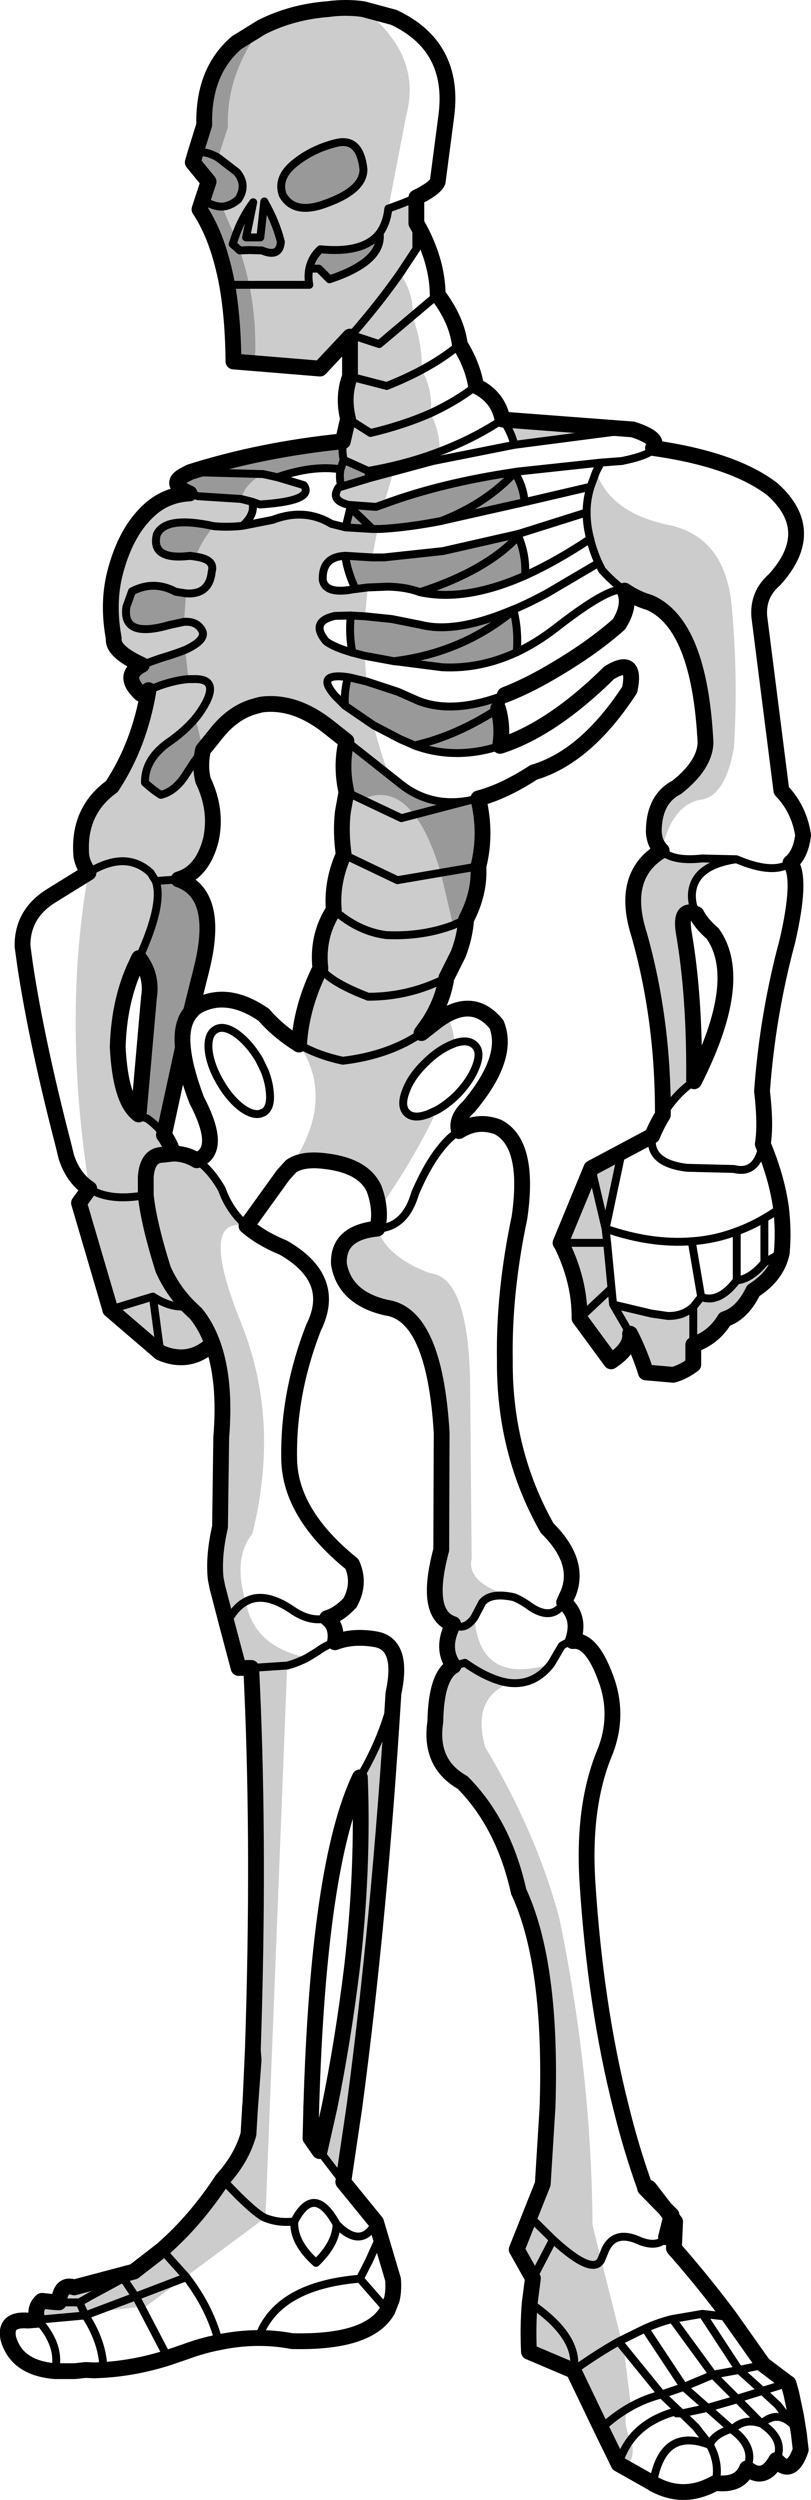 <?xml version="1.0" encoding="UTF-8" standalone="no"?>
<svg xmlns:xlink="http://www.w3.org/1999/xlink" height="316.4px" width="102.65px" xmlns="http://www.w3.org/2000/svg">
  <g transform="matrix(1.0, 0.0, 0.0, 1.0, 53.7, 157.55)">
    <path d="M11.9 -89.7 Q12.95 -87.15 12.75 -84.7 5.2 -81.35 -0.55 -82.6 -2.25 -83.25 -4.6 -83.3 L-7.15 -83.2 -8.7 -83.0 Q-9.7 -85.1 -10.0 -87.15 L-10.0 -87.2 -9.85 -87.2 -6.6 -87.0 -5.1 -87.0 2.35 -87.8 11.8 -89.95 11.9 -89.7 M11.45 -97.75 Q12.55 -96.0 12.7 -94.0 L2.5 -91.7 2.5 -91.75 2.1 -91.6 Q-2.35 -90.75 -5.65 -90.6 L-5.9 -90.6 -6.55 -90.6 -9.95 -90.8 -9.35 -93.3 -9.55 -93.65 -6.15 -93.4 -6.1 -93.4 -5.1 -93.75 Q2.0 -96.4 11.4 -97.8 L11.45 -97.75 M11.7 -75.0 Q7.05 -72.85 2.25 -73.1 L-3.6 -73.85 -3.75 -73.85 -7.55 -74.55 -9.1 -74.95 Q-9.55 -77.25 -9.3 -79.65 L-7.5 -79.55 -4.1 -79.2 -0.35 -78.45 Q4.05 -77.35 11.25 -80.4 L11.3 -80.3 Q11.95 -77.7 11.7 -75.0 M6.7 -56.45 L6.85 -56.45 Q7.9 -52.0 6.85 -47.9 7.05 -44.55 5.3 -41.2 L3.65 -40.45 2.1 -47.05 Q0.65 -51.95 -1.25 -54.4 -4.1 -58.15 -7.9 -56.35 L-9.85 -57.3 Q-10.6 -60.6 -9.85 -63.75 L-3.4 -58.65 -2.9 -58.25 Q0.75 -55.4 5.5 -56.2 L6.7 -56.45 M9.35 -67.85 Q10.0 -65.55 9.6 -63.15 3.95 -61.3 -1.25 -63.2 L-1.55 -63.35 -3.05 -64.0 -6.4 -65.75 -10.05 -68.25 Q-10.15 -70.15 -9.65 -71.85 L-9.4 -71.8 -7.3 -71.3 -3.35 -70.0 -0.75 -68.85 Q3.7 -67.1 10.2 -69.6 L9.35 -67.85 M26.15 146.9 L25.95 146.7 26.1 146.55 26.15 146.9 M-20.6 -154.1 Q-25.1 -148.0 -24.85 -141.45 L-26.1 -137.6 -23.7 -135.75 Q-22.35 -134.1 -23.55 -132.3 -24.55 -131.45 -25.6 -131.4 L-23.95 -127.55 Q-23.15 -129.9 -21.65 -131.95 L-22.55 -127.5 -20.75 -127.5 -20.25 -132.05 Q-18.8 -129.5 -18.15 -126.95 -18.3 -124.9 -20.55 -125.85 L-22.15 -125.9 -23.35 -125.85 Q-22.6 -123.65 -22.15 -121.5 -21.15 -116.6 -21.45 -111.6 L-24.15 -111.8 Q-24.2 -117.25 -24.95 -121.5 -26.05 -127.45 -28.45 -131.05 L-27.3 -134.55 -29.3 -137.0 -27.85 -141.75 Q-28.0 -148.5 -23.75 -152.15 L-20.6 -154.1 M-13.15 -126.0 Q-7.65 -125.45 -5.65 -128.05 -5.2 -124.45 -12.0 -122.2 L-13.35 -123.55 -14.55 -123.55 Q-14.25 -125.0 -13.15 -126.0 M-11.15 -139.45 Q-8.15 -140.2 -7.7 -136.15 -7.65 -133.55 -12.3 -131.85 -16.4 -130.25 -17.9 -132.85 -18.7 -135.0 -16.45 -136.85 -14.2 -138.7 -11.15 -139.45 M-37.0 -82.7 Q-34.25 -84.15 -31.45 -82.65 L-30.15 -82.45 -30.4 -78.85 -32.25 -78.45 Q-38.3 -76.7 -37.7 -80.75 L-37.0 -82.7 M-28.95 -87.1 L-29.65 -87.2 Q-34.65 -86.6 -33.85 -89.9 -32.75 -92.3 -26.6 -90.95 -28.05 -89.35 -28.95 -87.1 M-10.3 -101.7 Q-10.45 -100.5 -10.2 -99.35 L-7.1 -97.95 -6.9 -97.05 -10.5 -95.95 Q-10.8 -97.15 -10.6 -98.15 -14.1 -98.7 -18.6 -97.15 L-20.4 -97.55 Q-22.65 -96.4 -23.2 -94.4 L-28.65 -94.75 -29.7 -95.1 Q-32.4 -96.25 -30.5 -97.35 L-29.65 -97.8 Q-20.65 -100.65 -10.3 -101.7 M-28.0 -62.65 L-29.15 -61.1 -30.35 -59.25 Q-31.65 -57.35 -33.35 -56.95 -34.45 -57.65 -35.35 -58.5 -35.4 -61.55 -32.15 -63.75 -30.25 -65.1 -28.95 -66.65 L-28.0 -62.65 M-35.75 -73.4 L-33.35 -74.25 Q-31.5 -74.8 -30.25 -75.3 L-29.85 -71.6 Q-32.2 -71.4 -34.9 -70.2 L-35.9 -69.75 Q-38.35 -72.05 -35.75 -73.4 M-3.6 -73.9 L-3.6 -73.85 -3.6 -73.9 M-34.0 -46.05 L-31.1 -46.25 Q-25.8 -44.4 -28.2 -34.85 L-29.55 -29.45 Q-30.85 -27.95 -30.55 -24.95 L-32.95 -13.9 Q-33.8 -15.1 -35.1 -16.0 -35.7 -16.15 -36.15 -16.5 L-34.85 -31.3 Q-34.4 -34.1 -36.1 -36.3 -32.95 -43.2 -34.0 -46.05" fill="#000000" fill-opacity="0.4" fill-rule="evenodd" stroke="none"/>
    <path d="M9.9 -104.45 L26.4 -103.2 11.4 -101.25 Q11.0 -102.95 9.9 -104.45 M0.8 -105.25 Q2.0 -102.85 1.95 -100.4 -2.2 -98.8 -7.1 -97.95 L-10.2 -99.35 Q-10.45 -100.5 -10.3 -101.7 L-9.65 -104.55 Q-10.35 -107.4 -9.4 -109.9 L-9.4 -114.95 -13.2 -110.9 -21.45 -111.6 Q-21.15 -116.6 -22.15 -121.5 -22.6 -123.65 -23.35 -125.85 L-22.15 -125.9 -20.55 -125.85 Q-18.3 -124.9 -18.15 -126.95 -18.8 -129.5 -20.25 -132.05 L-20.75 -127.5 -22.55 -127.5 -21.65 -131.95 Q-23.15 -129.9 -23.95 -127.55 L-25.6 -131.4 Q-24.55 -131.45 -23.55 -132.3 -22.35 -134.1 -23.7 -135.75 L-26.1 -137.6 -24.85 -141.45 Q-25.1 -148.0 -20.6 -154.1 -16.75 -156.05 -12.15 -156.4 -9.95 -156.7 -7.75 -156.4 -0.2 -150.6 -2.3 -142.85 L-4.55 -131.15 Q-2.4 -131.9 -1.0 -132.55 L-1.0 -126.05 -3.05 -122.95 Q-1.25 -120.25 -1.5 -117.55 -0.25 -114.15 -0.3 -110.75 1.15 -108.0 0.8 -105.3 L0.8 -105.25 M20.55 -92.7 Q20.55 -94.35 21.05 -95.95 L21.75 -97.85 Q23.5 -92.8 30.5 -91.2 38.05 -89.85 38.9 -80.95 39.75 -71.95 39.2 -62.95 38.1 -56.55 34.75 -56.3 31.25 -55.45 30.05 -49.85 31.55 -48.5 35.15 -48.9 L39.5 -48.8 Q34.3 -48.05 33.9 -44.65 33.75 -43.25 34.45 -41.85 32.3 -42.85 32.85 -39.5 34.25 -31.4 34.15 -20.7 31.85 -19.15 30.2 -16.45 30.25 -28.45 27.2 -39.25 24.8 -46.75 30.05 -49.9 29.15 -50.75 29.05 -52.25 29.05 -56.4 31.95 -57.9 35.5 -60.7 35.6 -63.55 34.85 -78.55 28.5 -81.3 26.9 -81.75 25.35 -82.8 23.9 -83.85 22.5 -85.4 L22.05 -86.3 Q21.35 -87.85 21.0 -89.35 20.55 -91.05 20.55 -92.7 M5.3 -41.2 Q5.15 -39.0 4.3 -36.8 L2.8 -33.8 Q2.4 -31.0 0.65 -28.2 L-0.35 -26.8 1.05 -27.9 Q1.9 -28.6 2.7 -29.05 3.75 -27.65 3.8 -25.5 L3.7 -25.45 Q1.85 -24.75 0.1 -23.0 -1.7 -21.25 -2.35 -19.4 -3.05 -17.55 -2.2 -16.7 -1.35 -15.85 0.5 -16.55 L1.6 -17.05 Q-0.8 -11.7 -5.75 -4.45 -5.85 -5.75 -6.35 -7.1 -7.7 -10.05 -12.6 -10.6 -15.4 -10.95 -16.85 -9.95 -11.2 -18.45 -15.85 -25.35 -15.55 -30.2 -13.15 -35.0 -13.6 -39.1 -11.45 -42.4 -11.75 -45.9 -10.2 -49.4 -10.6 -52.3 -10.3 -54.8 L-9.85 -57.3 -7.9 -56.35 Q-4.1 -58.15 -1.25 -54.4 0.65 -51.95 2.1 -47.05 L3.65 -40.45 5.3 -41.2 M17.25 -0.25 L21.15 -9.7 25.0 -11.75 22.95 -2.05 23.9 7.55 28.75 8.7 30.8 9.0 Q32.75 9.05 34.05 7.85 L35.05 6.6 Q37.3 7.45 39.55 4.5 41.3 4.35 43.05 2.25 L45.25 1.0 Q44.65 3.9 41.65 5.8 40.25 8.7 38.05 9.4 36.65 11.75 34.05 12.65 L34.05 15.15 Q32.8 16.1 31.5 16.45 L28.05 16.15 Q27.3 13.7 26.05 11.25 26.25 13.0 23.65 14.75 L19.65 9.3 Q19.7 4.55 17.3 -0.25 L17.25 -0.25 M5.8 16.85 L6.0 39.7 Q5.35 42.6 10.25 44.25 8.45 43.95 7.35 45.25 L6.35 47.15 Q7.0 55.8 16.05 53.05 13.95 55.75 10.85 55.45 6.0 57.35 7.7 63.55 14.2 74.4 17.1 85.25 21.15 104.7 21.3 124.1 L25.3 140.0 26.15 146.9 25.9 147.2 Q25.05 148.45 25.9 150.8 L26.1 151.25 Q26.75 152.8 25.95 154.25 L25.35 154.75 24.6 154.3 18.9 142.5 13.25 140.1 Q13.1 136.85 13.35 133.9 L13.75 130.8 11.7 127.15 15.0 118.85 15.6 109.15 Q15.85 101.3 15.2 95.1 13.8 86.85 11.95 81.85 10.05 73.3 4.85 68.05 0.6 65.65 1.4 60.35 1.5 54.55 3.7 53.3 2.1 51.05 3.65 48.0 -0.05 46.8 2.15 38.6 L2.2 23.75 Q1.3 8.8 -4.8 7.95 -10.05 6.75 -10.8 2.45 -11.0 -1.55 -5.95 -2.05 -4.75 1.55 0.75 3.6 5.45 4.05 5.8 16.85 M16.95 126.5 L17.55 127.05 17.55 127.0 16.95 126.5 M-11.15 -139.45 Q-14.2 -138.7 -16.45 -136.85 -18.7 -135.0 -17.9 -132.85 -16.4 -130.25 -12.3 -131.85 -7.65 -133.55 -7.7 -136.15 -8.15 -140.2 -11.15 -139.45 M17.7 137.75 L17.65 137.8 17.7 137.85 17.7 137.75 M-13.15 -126.0 Q-14.25 -125.0 -14.55 -123.55 L-13.35 -123.55 -12.0 -122.2 Q-5.2 -124.45 -5.65 -128.05 -7.65 -125.45 -13.15 -126.0 M-46.25 133.85 L-46.25 133.8 Q-46.05 131.35 -44.3 131.95 L-36.9 130.0 -36.9 129.95 -32.85 127.55 -33.2 127.2 Q-28.95 123.5 -25.55 118.3 -23.1 115.6 -22.25 112.55 L-22.15 112.55 -22.0 109.15 Q-20.7 79.75 -21.8 55.8 L-21.9 53.55 -23.5 53.55 -26.15 43.5 -26.4 42.25 Q-26.7 39.4 -25.85 35.7 L-25.7 24.4 Q-25.1 17.15 -26.8 12.5 -29.7 15.25 -33.4 13.65 L-39.75 8.2 -39.75 8.15 -43.7 -5.3 -42.4 -7.1 Q-45.8 -28.75 -42.5 -47.1 -43.2 -48.1 -43.4 -49.15 -43.9 -54.85 -39.55 -58.0 -36.05 -63.3 -34.9 -70.2 -32.2 -71.4 -29.85 -71.6 L-30.25 -75.3 Q-31.5 -74.8 -33.35 -74.25 L-35.75 -73.4 Q-39.5 -75.1 -39.3 -76.75 -40.1 -81.05 -39.2 -84.8 -37.8 -90.5 -34.45 -93.3 -32.45 -94.95 -29.7 -95.1 L-28.65 -94.75 -23.2 -94.4 Q-22.65 -96.4 -20.4 -97.55 L-18.6 -97.15 -15.25 -96.15 Q-13.8 -94.15 -20.8 -93.7 L-21.8 -94.05 Q-21.3 -92.5 -23.0 -91.0 L-19.2 -91.75 Q-15.15 -93.3 -11.75 -91.25 L-9.95 -90.8 -6.55 -90.6 -5.9 -90.6 -6.6 -87.0 -9.85 -87.2 -10.0 -87.15 -10.0 -87.2 Q-12.95 -87.1 -12.85 -84.15 -12.5 -82.25 -8.8 -83.0 L-8.7 -83.0 -7.15 -83.2 -7.5 -79.55 -9.3 -79.65 -11.3 -79.6 Q-14.5 -78.9 -12.45 -76.4 -11.5 -75.65 -9.1 -74.95 L-7.55 -74.55 -7.3 -71.3 -9.4 -71.8 -9.65 -71.85 Q-13.9 -72.45 -11.25 -69.45 L-10.05 -68.25 -6.4 -65.75 Q-5.65 -62.55 -4.45 -59.5 L-12.25 -65.65 Q-16.35 -68.85 -20.45 -68.4 L-20.75 -68.35 -21.3 -68.2 Q-24.25 -67.45 -26.5 -64.5 L-28.0 -62.65 -28.95 -66.65 Q-30.25 -65.1 -32.15 -63.75 -35.4 -61.55 -35.35 -58.5 -34.45 -57.65 -33.35 -56.95 -31.65 -57.35 -30.35 -59.25 L-29.15 -61.1 -28.0 -62.65 Q-28.45 -60.65 -28.0 -58.8 -26.2 -55.05 -27.0 -51.3 -28.05 -47.15 -31.1 -46.25 L-34.0 -46.05 Q-32.95 -43.2 -36.1 -36.3 L-36.75 -34.9 Q-38.65 -30.55 -38.8 -25.0 -38.45 -18.2 -36.15 -16.5 -35.7 -16.15 -35.1 -16.0 -33.8 -15.1 -32.95 -13.9 -32.15 -12.85 -31.8 -11.55 -30.2 -11.55 -28.8 -10.7 -27.05 -9.55 -25.6 -7.0 -24.7 -4.4 -22.55 -2.45 L-22.55 -2.4 Q-28.65 -3.7 -23.2 9.85 -18.2 22.2 -21.75 36.55 -24.25 39.7 -22.6 45.15 -21.55 50.9 -14.8 52.25 -16.05 52.9 -17.35 53.25 L-20.1 123.1 -20.15 123.15 -35.15 134.3 -43.15 135.3 -43.2 135.3 -48.95 136.05 Q-49.45 134.6 -48.4 133.65 L-47.0 133.8 -46.75 133.8 -46.5 133.85 -46.25 133.85 -46.1 133.85 -45.6 133.85 -46.1 133.85 -46.25 133.85 M-5.1 -93.75 L-6.1 -93.4 -6.15 -93.4 -9.55 -93.65 Q-11.95 -94.2 -10.85 -95.85 L-10.5 -95.95 -6.9 -97.05 -3.9 -97.85 -5.1 -93.75 M-26.6 -90.95 Q-32.75 -92.3 -33.85 -89.9 -34.65 -86.6 -29.65 -87.2 L-28.95 -87.1 Q-28.05 -89.35 -26.6 -90.95 M-37.0 -82.7 L-37.7 -80.75 Q-38.3 -76.7 -32.25 -78.45 L-30.4 -78.85 -30.15 -82.45 -31.45 -82.65 Q-34.25 -84.15 -37.0 -82.7 M-8.15 67.4 Q-5.0 62.05 -3.9 56.75 -5.65 85.15 -8.85 109.15 L-9.85 115.95 -9.95 116.9 -10.05 117.45 -10.1 117.65 -10.15 118.15 -10.25 118.6 -13.25 114.7 -12.15 109.9 -12.15 109.8 -12.05 109.5 -12.0 109.15 Q-10.3 100.85 -9.15 91.5 -7.7 79.05 -8.15 67.4 M-3.6 -73.9 L-3.6 -73.85 -3.75 -73.85 -3.6 -73.9" fill="#000000" fill-opacity="0.2" fill-rule="evenodd" stroke="none"/>
    <path d="M-35.9 -69.75 Q-38.35 -72.05 -35.75 -73.4 -39.5 -75.1 -39.3 -76.75 -40.1 -81.05 -39.2 -84.8 -37.8 -90.5 -34.45 -93.3 -32.45 -94.95 -29.7 -95.1 -32.4 -96.25 -30.5 -97.35 L-29.65 -97.8 Q-20.65 -100.65 -10.3 -101.7 L-9.65 -104.55 Q-10.35 -107.4 -9.4 -109.9 L-9.4 -114.95 -13.2 -110.9 -24.15 -111.8 Q-24.2 -117.25 -24.95 -121.5 -26.05 -127.45 -28.45 -131.05 L-28.05 -132.3 -27.3 -134.55 -29.3 -137.0 -29.0 -138.05 -27.85 -141.75 Q-28.0 -148.5 -23.75 -152.15 L-20.6 -154.1 Q-16.75 -156.05 -12.15 -156.4 -9.95 -156.7 -7.75 -156.4 L-3.85 -155.35 Q3.9 -151.7 2.8 -142.95 L1.7 -134.55 Q1.35 -133.7 -1.0 -132.55 L-1.0 -129.3 Q1.65 -124.7 1.7 -120.25 4.1 -117.1 4.5 -113.95 6.15 -111.25 6.55 -108.7 9.35 -107.35 9.9 -104.45 L26.4 -103.2 Q29.95 -102.05 28.95 -100.85 39.2 -99.4 44.1 -95.6 49.9 -90.35 44.35 -84.2 42.2 -82.35 42.4 -79.55 L45.2 -57.5 Q47.45 -55.15 47.95 -51.85 47.65 -49.4 46.35 -48.35 47.8 -46.4 45.95 -38.4 43.45 -29.1 42.75 -19.45 43.25 -15.2 42.85 -12.75 44.6 -8.6 45.15 -4.7 45.5 -1.8 45.25 1.0 44.65 3.9 41.65 5.8 40.25 8.7 38.05 9.4 36.65 11.75 34.05 12.65 L34.05 15.15 Q32.8 16.1 31.5 16.45 L28.05 16.15 Q27.3 13.7 26.05 11.25 26.25 13.0 23.65 14.75 L19.65 9.3 Q19.7 4.55 17.3 -0.25 L17.25 -0.25 21.15 -9.7 25.0 -11.75 28.85 -13.8 Q29.45 -15.25 30.2 -16.45 30.25 -28.45 27.2 -39.25 24.8 -46.75 30.05 -49.9 29.15 -50.75 29.05 -52.25 29.05 -56.4 31.95 -57.9 35.5 -60.7 35.6 -63.55 34.85 -78.55 28.5 -81.3 26.9 -81.75 25.35 -82.8 26.15 -80.95 24.65 -78.55 21.45 -75.7 16.85 -72.95 13.3 -70.8 10.2 -69.6 M9.35 -67.85 Q10.0 -65.55 9.6 -63.15 16.15 -65.25 23.4 -72.4 26.9 -74.55 26.0 -70.25 20.45 -61.75 13.85 -59.8 10.1 -57.35 6.85 -56.5 L6.85 -56.45 Q7.9 -52.0 6.85 -47.9 7.05 -44.55 5.3 -41.2 5.15 -39.0 4.3 -36.8 L2.8 -33.8 Q2.4 -31.0 0.65 -28.2 L-0.35 -26.8 1.05 -27.9 Q1.9 -28.6 2.7 -29.05 6.45 -31.2 9.15 -27.9 10.85 -23.7 5.65 -17.5 3.95 -15.95 4.4 -14.4 6.75 -15.9 9.35 -14.9 13.4 -12.75 12.05 -3.45 10.05 6.05 10.2 14.6 10.1 26.2 15.55 35.85 19.8 40.05 18.25 44.05 L17.7 45.25 Q19.85 47.15 18.8 50.15 21.3 49.85 23.2 55.5 24.55 59.75 22.95 64.0 20.05 70.8 20.65 80.6 21.65 96.35 24.9 109.15 M32.85 -39.5 Q34.25 -31.4 34.15 -20.7 40.65 -33.55 36.5 -39.4 35.1 -40.6 34.45 -41.85 32.3 -42.85 32.85 -39.5 M-28.0 -62.65 L-26.5 -64.5 Q-24.25 -67.45 -21.3 -68.2 L-20.75 -68.35 -20.45 -68.4 Q-16.35 -68.85 -12.25 -65.65 L-9.85 -63.75 Q-10.6 -60.6 -9.85 -57.3 L-10.3 -54.8 Q-10.6 -52.3 -10.2 -49.4 -11.75 -45.9 -11.45 -42.4 -13.6 -39.1 -13.15 -35.0 -15.55 -30.2 -15.85 -25.35 -18.6 -27.1 -20.3 -29.1 -24.65 -32.1 -28.25 -30.45 -29.05 -30.1 -29.55 -29.45 L-28.2 -34.85 Q-25.8 -44.4 -31.1 -46.25 -28.05 -47.15 -27.0 -51.3 -26.2 -55.05 -28.0 -58.8 -28.45 -60.65 -28.0 -62.65 M-26.1 43.65 L-26.15 43.5 -26.4 42.25 Q-26.7 39.4 -25.85 35.7 L-25.7 24.4 Q-25.1 17.15 -26.8 12.5 -29.7 15.25 -33.4 13.65 L-39.75 8.2 -39.75 8.15 -43.7 -5.3 -42.4 -7.1 Q-44.4 -8.4 -45.3 -11.1 L-45.65 -12.55 Q-49.0 -25.45 -50.5 -35.25 L-50.85 -37.8 Q-50.9 -41.95 -47.1 -44.25 L-42.5 -47.1 Q-43.2 -48.1 -43.4 -49.15 -43.9 -54.85 -39.55 -58.0 -36.05 -63.3 -34.9 -70.2 M-36.1 -36.3 Q-34.4 -34.1 -34.85 -31.3 L-36.15 -16.5 Q-38.45 -18.2 -38.8 -25.0 -38.65 -30.55 -36.75 -34.9 L-36.1 -36.3 M-32.95 -13.9 L-30.55 -24.95 Q-30.85 -27.95 -29.55 -29.45 M-35.25 -6.3 L-35.25 -8.6 Q-35.05 -11.4 -33.05 -11.4 L-31.8 -11.55 Q-32.15 -12.85 -32.95 -13.9 M-22.5 -2.4 L-17.85 -8.85 -16.85 -9.95 Q-15.4 -10.95 -12.6 -10.6 -7.7 -10.05 -6.35 -7.1 -5.85 -5.75 -5.75 -4.45 -5.65 -3.25 -5.95 -2.05 -11.0 -1.55 -10.8 2.45 -10.05 6.75 -4.8 7.95 1.3 8.8 2.2 23.75 L2.15 38.6 Q-0.05 46.8 3.65 48.0 2.1 51.05 3.7 53.3 1.5 54.55 1.4 60.35 0.6 65.65 4.85 68.05 10.05 73.3 11.95 81.85 M-31.8 -11.55 Q-30.2 -11.55 -28.8 -10.7 -25.45 -11.9 -28.8 -18.3 -30.3 -22.25 -30.55 -24.95 M-35.25 -6.3 Q-34.9 -2.8 -33.05 3.1 -31.9 5.7 -29.9 7.75 L-28.9 8.7 Q-27.6 10.3 -26.8 12.5 M-22.5 -2.4 Q-20.65 -0.8 -17.85 0.35 -10.95 4.3 -14.0 10.45 -17.25 18.8 -17.1 27.1 -17.0 34.05 -9.15 40.4 -8.05 42.85 -9.4 45.3 -10.8 46.8 -12.3 47.25 -10.95 48.25 -11.3 50.3 -8.95 49.4 -6.0 49.95 -2.6 50.7 -3.9 56.75 -5.65 85.15 -8.85 109.15 M-25.0 47.9 L-26.1 43.65 M-25.0 47.9 L-23.5 53.55 -21.9 53.55 -21.8 55.8 Q-20.85 76.8 -21.7 101.95 L-22.0 108.55 -21.6 103.15 -21.7 101.95 M-8.15 67.4 Q-7.7 79.05 -9.15 91.5 -10.3 100.85 -12.0 109.15 M-22.05 109.15 L-22.0 108.55 M-8.15 67.4 Q-13.4 78.4 -14.3 109.15" fill="none" stroke="#000000" stroke-linecap="round" stroke-linejoin="round" stroke-width="2.0"/>
    <path d="M10.2 -69.6 L9.35 -67.85 Q4.05 -64.4 -1.25 -63.2 L-1.55 -63.35 -3.05 -64.0 -6.4 -65.75 -10.05 -68.25 -11.25 -69.45 Q-13.9 -72.45 -9.65 -71.85 L-9.4 -71.8 -7.3 -71.3 -3.35 -70.0 -0.75 -68.85 Q3.7 -67.1 10.2 -69.6 M6.55 -108.7 Q4.05 -106.75 0.8 -105.25 -2.6 -103.75 -6.8 -102.75 L-9.65 -104.55 M1.95 -100.4 Q-2.2 -98.8 -7.1 -97.95 L-6.9 -97.05 -3.9 -97.85 1.1 -99.2 11.4 -101.25 Q11.0 -102.95 9.9 -104.45 6.3 -102.05 1.95 -100.4 M-6.9 -97.05 L-10.5 -95.95 -10.85 -95.85 Q-11.95 -94.2 -9.55 -93.65 L-6.15 -93.4 -6.1 -93.4 -5.1 -93.75 Q2.0 -96.4 11.4 -97.8 L11.45 -97.8 11.65 -97.85 22.35 -99.0 25.0 -99.2 Q28.85 -100.0 28.95 -100.85 M26.4 -103.2 L11.4 -101.25 M11.65 -97.85 L11.45 -97.75 Q12.55 -96.0 12.7 -94.0 L21.05 -95.95 21.75 -97.85 22.35 -99.0 M21.0 -89.35 Q20.55 -91.05 20.55 -92.7 M25.35 -82.8 Q23.9 -83.85 22.5 -85.4 L22.05 -86.3 M12.0 -90.0 L11.9 -89.7 Q12.95 -87.15 12.75 -84.7 M-9.55 -93.65 L-9.35 -93.3 -6.55 -90.6 -5.9 -90.6 -5.65 -90.6 Q-2.35 -90.75 2.1 -91.6 L2.5 -91.75 Q7.95 -93.95 11.45 -97.75 L11.45 -97.8 M12.7 -94.0 L2.5 -91.7 2.1 -91.6 M11.4 -80.45 L11.3 -80.3 Q11.95 -77.7 11.7 -75.0 M-9.85 -63.75 L-3.4 -58.65 -2.9 -58.25 Q0.75 -55.4 5.5 -56.2 L6.7 -56.45 6.85 -56.5 M34.45 -41.85 Q33.75 -43.25 33.9 -44.65 34.3 -48.05 39.5 -48.8 L35.15 -48.9 Q31.55 -48.5 30.05 -49.85 L30.05 -49.9 M-11.45 -42.4 Q-8.35 -39.65 -4.8 -39.2 -0.25 -39.0 3.65 -40.45 L5.3 -41.2 M3.8 -25.5 Q5.55 -26.1 6.4 -25.25 7.25 -24.45 6.55 -22.6 5.85 -20.75 4.1 -18.95 2.85 -17.75 1.6 -17.05 L0.5 -16.55 Q-1.35 -15.85 -2.2 -16.7 -3.05 -17.55 -2.35 -19.4 -1.7 -21.25 0.1 -23.0 1.85 -24.75 3.7 -25.45 L3.8 -25.5 M-5.95 -2.05 Q-2.4 -2.2 -1.15 -6.55 0.4 -10.15 2.1 -12.25 3.2 -13.65 4.4 -14.4 M23.15 -0.25 L23.7 5.5 23.9 7.55 28.75 8.7 30.8 9.0 Q32.75 9.05 34.05 7.85 L35.05 6.6 33.85 -0.45 Q28.7 -0.05 22.95 -2.05 L23.15 -0.25 17.3 -0.25 M21.15 -9.7 L22.95 -2.05 25.0 -11.75 M35.05 6.6 Q37.3 7.45 39.55 4.5 L39.55 -1.7 Q36.8 -0.65 33.85 -0.45 M42.85 -12.75 Q42.15 -8.85 39.2 -9.6 L33.25 -9.75 Q28.3 -10.35 28.85 -13.8 M34.15 -20.7 Q31.85 -19.15 30.2 -16.45 M45.15 -4.7 Q44.1 -3.95 43.05 -3.35 L43.05 2.25 45.25 1.0 M39.5 -48.8 L40.65 -48.35 Q44.5 -47.0 46.35 -48.35 M43.05 -3.35 Q41.35 -2.35 39.55 -1.7 M-11.15 -139.45 Q-8.15 -140.2 -7.7 -136.15 -7.65 -133.55 -12.3 -131.85 -16.4 -130.25 -17.9 -132.85 -18.7 -135.0 -16.45 -136.85 -14.2 -138.7 -11.15 -139.45 M-20.25 -132.05 L-20.75 -127.5 -22.55 -127.5 -21.65 -131.95 Q-23.15 -129.9 -23.95 -127.55 L-24.25 -126.65 -23.35 -125.85 -22.15 -125.9 -20.55 -125.85 Q-18.3 -124.9 -18.15 -126.95 -18.8 -129.5 -20.25 -132.05 M-1.0 -129.3 L-1.0 -126.05 -3.05 -122.95 Q-5.75 -119.1 -9.2 -115.15 L-5.7 -114.0 1.7 -120.25 M-1.0 -132.55 Q-2.4 -131.9 -4.55 -131.15 -4.75 -129.3 -5.65 -128.05 -5.2 -124.45 -12.0 -122.2 L-13.35 -123.55 -14.55 -123.55 Q-14.75 -122.6 -14.55 -121.5 L-24.95 -121.5 M-5.65 -128.05 Q-7.65 -125.45 -13.15 -126.0 -14.25 -125.0 -14.55 -123.55 M-29.0 -138.05 Q-27.95 -138.65 -26.1 -137.6 L-23.7 -135.75 Q-22.35 -134.1 -23.55 -132.3 -24.55 -131.45 -25.6 -131.4 -26.8 -131.4 -28.05 -132.3 M-9.2 -115.15 L-9.4 -114.95 M-29.65 -97.8 L-20.4 -97.55 -18.6 -97.15 Q-14.1 -98.7 -10.6 -98.15 L-10.2 -99.35 Q-10.45 -100.5 -10.3 -101.7 M4.5 -113.95 Q2.4 -112.2 -0.3 -110.75 -2.35 -109.65 -4.75 -108.7 L-9.4 -109.9 M-10.0 -87.2 L-10.0 -87.15 Q-9.7 -85.1 -8.7 -83.0 M-6.55 -90.6 L-9.95 -90.8 -11.75 -91.25 Q-15.15 -93.3 -19.2 -91.75 L-23.0 -91.0 Q-24.8 -90.8 -26.6 -90.95 -32.75 -92.3 -33.85 -89.9 -34.65 -86.6 -29.65 -87.2 L-28.95 -87.1 Q-26.45 -86.75 -26.9 -85.2 -27.2 -82.25 -30.15 -82.45 L-31.45 -82.65 Q-34.25 -84.15 -37.0 -82.7 L-37.7 -80.75 Q-38.3 -76.7 -32.25 -78.45 L-30.4 -78.85 Q-28.8 -78.95 -28.15 -77.8 -27.45 -76.6 -30.25 -75.3 -31.5 -74.8 -33.35 -74.25 L-35.75 -73.4 M-9.95 -90.8 L-9.35 -93.3 M-18.6 -97.15 L-15.25 -96.15 Q-13.8 -94.15 -20.8 -93.7 L-21.8 -94.05 Q-21.3 -92.5 -23.0 -91.0 M-10.5 -95.95 Q-10.8 -97.15 -10.6 -98.15 M-9.1 -74.95 Q-9.55 -77.25 -9.3 -79.65 M-21.8 -94.05 L-23.2 -94.4 -28.65 -94.75 -29.7 -95.1 M-9.85 -57.3 L-2.9 -54.0 5.5 -56.2 M-35.9 -69.75 L-34.9 -70.2 Q-32.2 -71.4 -29.85 -71.6 L-29.2 -71.6 Q-26.15 -71.7 -27.55 -68.8 -28.1 -67.7 -28.95 -66.65 -30.25 -65.1 -32.15 -63.75 -35.4 -61.55 -35.35 -58.5 -34.45 -57.65 -33.35 -56.95 -31.65 -57.35 -30.35 -59.25 L-29.15 -61.1 -28.0 -62.65 M11.3 -80.3 Q4.9 -75.0 -3.6 -73.9 L-3.6 -73.85 M9.6 -63.15 Q3.95 -61.3 -1.25 -63.2 M-9.65 -71.85 Q-10.15 -70.15 -10.05 -68.25 M6.85 -47.9 L-3.4 -46.15 -10.2 -49.4 M-13.15 -35.0 Q-11.8 -33.2 -7.1 -31.4 -1.85 -31.4 2.8 -33.8 M-36.1 -36.3 Q-32.95 -43.2 -34.0 -46.05 L-34.65 -47.1 Q-37.8 -50.0 -42.5 -47.1 M-31.1 -46.25 L-34.0 -46.05 M-36.15 -16.5 Q-35.7 -16.15 -35.1 -16.0 -33.8 -15.1 -32.95 -13.9 M-23.8 -26.75 Q-22.2 -25.6 -20.9 -23.45 L-20.2 -22.0 Q-19.65 -20.6 -19.55 -19.3 -19.35 -17.35 -20.35 -16.75 L-20.75 -16.6 Q-21.7 -16.35 -23.05 -17.3 -24.6 -18.45 -25.85 -20.6 -27.1 -22.75 -27.3 -24.7 -27.45 -26.65 -26.4 -27.25 -25.4 -27.85 -23.8 -26.75 M-28.8 -10.7 Q-27.05 -9.55 -25.6 -7.0 -24.7 -4.4 -22.55 -2.45 L-22.5 -2.4 M3.65 48.0 Q5.1 48.95 6.35 47.15 L7.35 45.25 Q8.45 43.95 11.35 44.6 12.35 45.0 13.5 45.85 16.25 47.65 17.7 45.25 M-0.35 -26.8 Q-4.45 -24.0 -10.3 -23.3 -13.4 -23.95 -15.85 -25.35 M-42.4 -7.1 Q-39.8 -5.45 -35.25 -6.3 M-10.2 -99.35 L-7.1 -97.95 M-33.4 13.65 L-34.35 6.55 -39.75 8.2 M-34.35 6.55 Q-31.95 8.1 -29.9 7.75 M-26.1 43.65 Q-26.3 45.55 -25.0 47.9 -24.0 45.9 -22.6 45.15 -20.2 43.8 -16.6 46.3 -14.35 47.8 -12.3 47.25 M-21.9 53.55 L-17.35 53.25 Q-16.05 52.9 -14.8 52.25 L-13.5 51.45 Q-12.5 50.7 -11.3 50.3 M-3.9 56.75 Q-5.0 62.05 -8.15 67.4 M23.9 7.55 L26.05 11.25 M34.05 7.85 L34.05 12.65 M19.65 9.3 L23.7 5.5 M18.8 50.15 Q18.15 50.25 17.4 50.75 L16.05 53.05 Q13.95 55.75 10.85 55.45 8.35 55.15 5.15 52.9 L3.7 53.3 M39.55 4.5 Q41.3 4.35 43.05 2.25 M-0.55 -82.6 Q7.9 -85.35 11.9 -89.7" fill="none" stroke="#000000" stroke-linecap="round" stroke-linejoin="round" stroke-width="1.0"/>
    <path d="M25.35 -82.8 Q23.75 -83.6 16.75 -78.15 14.25 -76.2 11.7 -75.0 7.05 -72.85 2.25 -73.1 L-3.6 -73.85 -3.75 -73.85 -7.55 -74.55 -9.1 -74.95 Q-11.5 -75.65 -12.45 -76.4 -14.5 -78.9 -11.3 -79.6 L-9.3 -79.65 -7.5 -79.55 -4.1 -79.2 -0.35 -78.45 Q4.05 -77.35 11.25 -80.4 L11.4 -80.45 Q13.4 -81.3 15.6 -82.5 L22.05 -86.3 Q21.35 -87.85 21.0 -89.35 16.65 -86.45 12.75 -84.7 5.2 -81.35 -0.55 -82.6 -2.25 -83.25 -4.6 -83.3 L-7.15 -83.2 -8.7 -83.0 -8.8 -83.0 Q-12.5 -82.25 -12.85 -84.15 -12.95 -87.1 -10.0 -87.2 L-9.85 -87.2 -6.6 -87.0 -5.1 -87.0 2.35 -87.8 11.8 -89.95 12.0 -90.0 20.55 -92.7 Q20.55 -94.35 21.05 -95.95" fill="none" stroke="#000000" stroke-linecap="round" stroke-linejoin="round" stroke-width="1.0"/>
    <path d="M15.6 109.15 Q16.2 91.0 11.95 81.85" fill="none" stroke="#000000" stroke-linecap="round" stroke-linejoin="round" stroke-width="2.0"/>
    <path d="M38.65 135.7 L35.2 135.3 39.85 142.4 42.95 141.75 M42.8 145.05 L39.6 146.05 39.65 146.1 42.7 149.2 Q44.7 147.4 46.7 149.35 L44.75 146.85 42.8 145.05 39.85 142.4 36.55 143.0 39.6 146.05 39.15 146.25 39.65 146.1 M42.8 145.05 L46.0 144.05 M13.35 133.9 Q19.7 138.2 18.9 142.5 M13.75 130.8 L16.3 125.9 13.35 123.0 M19.55 142.0 Q22.2 140.15 24.6 138.8 L27.95 137.15 Q29.75 136.35 31.4 135.95 L35.2 135.3 M16.3 125.9 Q21.35 130.55 22.4 128.45 L22.95 127.1 Q24.2 124.6 27.35 126.1 29.6 126.95 30.65 125.6 M22.4 149.8 Q25.95 146.5 30.05 145.5 L24.6 138.8 M32.6 147.9 L35.85 147.2 32.85 144.55 30.05 145.5 32.2 147.55 32.6 147.9 34.35 149.6 36.15 151.9 Q36.55 150.6 38.85 149.85 L35.85 147.2 39.15 146.25 M31.95 147.9 L32.6 147.9 M36.55 143.0 L32.85 144.55 27.95 137.15 M31.4 135.95 L36.55 143.0 M40.85 154.85 Q41.95 152.15 38.95 149.95 L38.85 149.85 M36.15 151.9 Q37.45 154.3 36.85 156.7 M28.95 156.75 Q30.15 149.55 36.15 151.9 M44.55 153.8 Q45.75 151.25 42.7 149.2 40.55 148.4 38.95 149.95 M24.6 154.3 Q26.15 149.05 32.2 147.55 M-25.55 118.3 L-23.5 120.4 Q-21.1 122.75 -20.15 123.15 -18.4 123.85 -16.45 123.6 -13.95 118.75 -11.1 123.95 -7.95 127.2 -6.1 123.7 L-5.65 125.6 -7.0 128.6 -8.15 130.85 Q-18.35 131.7 -20.85 137.95 M-10.25 118.6 L-13.25 114.7 M-36.75 129.95 L-38.1 130.8 -36.55 133.1 -36.5 133.1 -30.1 130.65 -33.2 127.2 M-46.25 133.85 L-43.65 133.85 -42.25 133.05 -40.3 132.0 -38.1 130.8 M-30.1 130.65 Q-27.05 134.65 -26.0 138.9 M-36.5 133.1 L-32.45 140.85 M-11.1 123.95 Q-11.15 126.4 -13.7 128.85 -16.6 126.25 -16.45 123.6 M-4.65 134.85 L-8.15 130.85 M-48.95 136.05 L-42.9 135.5 -43.65 133.85 M-48.95 136.05 Q-45.95 139.3 -46.75 142.55 M-40.6 142.4 Q-40.65 138.95 -42.9 135.5 L-36.55 133.1" fill="none" stroke="#000000" stroke-linecap="round" stroke-linejoin="round" stroke-width="1.0"/>
    <path d="M42.95 141.75 L42.75 141.5 38.65 135.7 Q35.3 131.2 31.6 127.0 L31.75 123.65 31.25 123.0 30.45 121.95 28.45 119.35 M42.95 141.75 L46.0 144.05 46.1 144.1 46.45 145.35 47.05 148.2 47.45 150.7 47.45 150.8 47.65 152.5 Q46.45 156.0 44.55 153.8 43.0 156.6 40.85 154.85 39.95 157.1 36.85 156.7 32.85 158.95 29.0 156.8 L28.95 156.75 24.6 154.3 22.4 149.8 18.9 142.5 13.25 140.1 Q13.1 136.85 13.35 133.9 L13.75 130.8 11.7 127.15 13.35 123.0 15.0 118.85 15.6 109.15 M24.9 109.15 Q26.2 114.45 27.95 119.3 L27.95 119.4 30.45 121.95 31.3 122.8 31.25 123.0 30.6 125.6 30.65 125.6 M-14.3 109.15 L-14.4 113.05 -13.25 114.7 -12.0 109.15 M-10.25 118.6 L-8.85 109.15 M-6.1 123.7 L-10.25 118.6 M-6.1 123.7 L-3.95 130.95 -3.95 131.0 Q-3.85 132.35 -4.1 133.45 L-4.65 134.85 Q-7.0 139.0 -16.75 138.75 -21.25 137.9 -26.0 138.9 -28.1 139.3 -30.25 140.1 L-32.45 140.85 Q-36.55 142.15 -40.6 142.4 L-41.7 142.45 -41.85 142.45 -42.85 142.4 -44.2 142.55 -46.45 142.55 -46.75 142.55 Q-51.6 142.15 -52.65 138.4 -53.15 135.9 -50.15 136.15 L-48.95 136.05 Q-49.45 134.6 -48.4 133.65 L-47.0 133.8 -46.25 133.85 Q-46.05 131.35 -44.3 131.95 L-36.75 129.95 -33.2 127.2 Q-28.95 123.5 -25.55 118.3 -23.1 115.6 -22.25 112.55 L-22.05 109.15" fill="none" stroke="#000000" stroke-linecap="round" stroke-linejoin="round" stroke-width="2.0"/>
  </g>
</svg>
